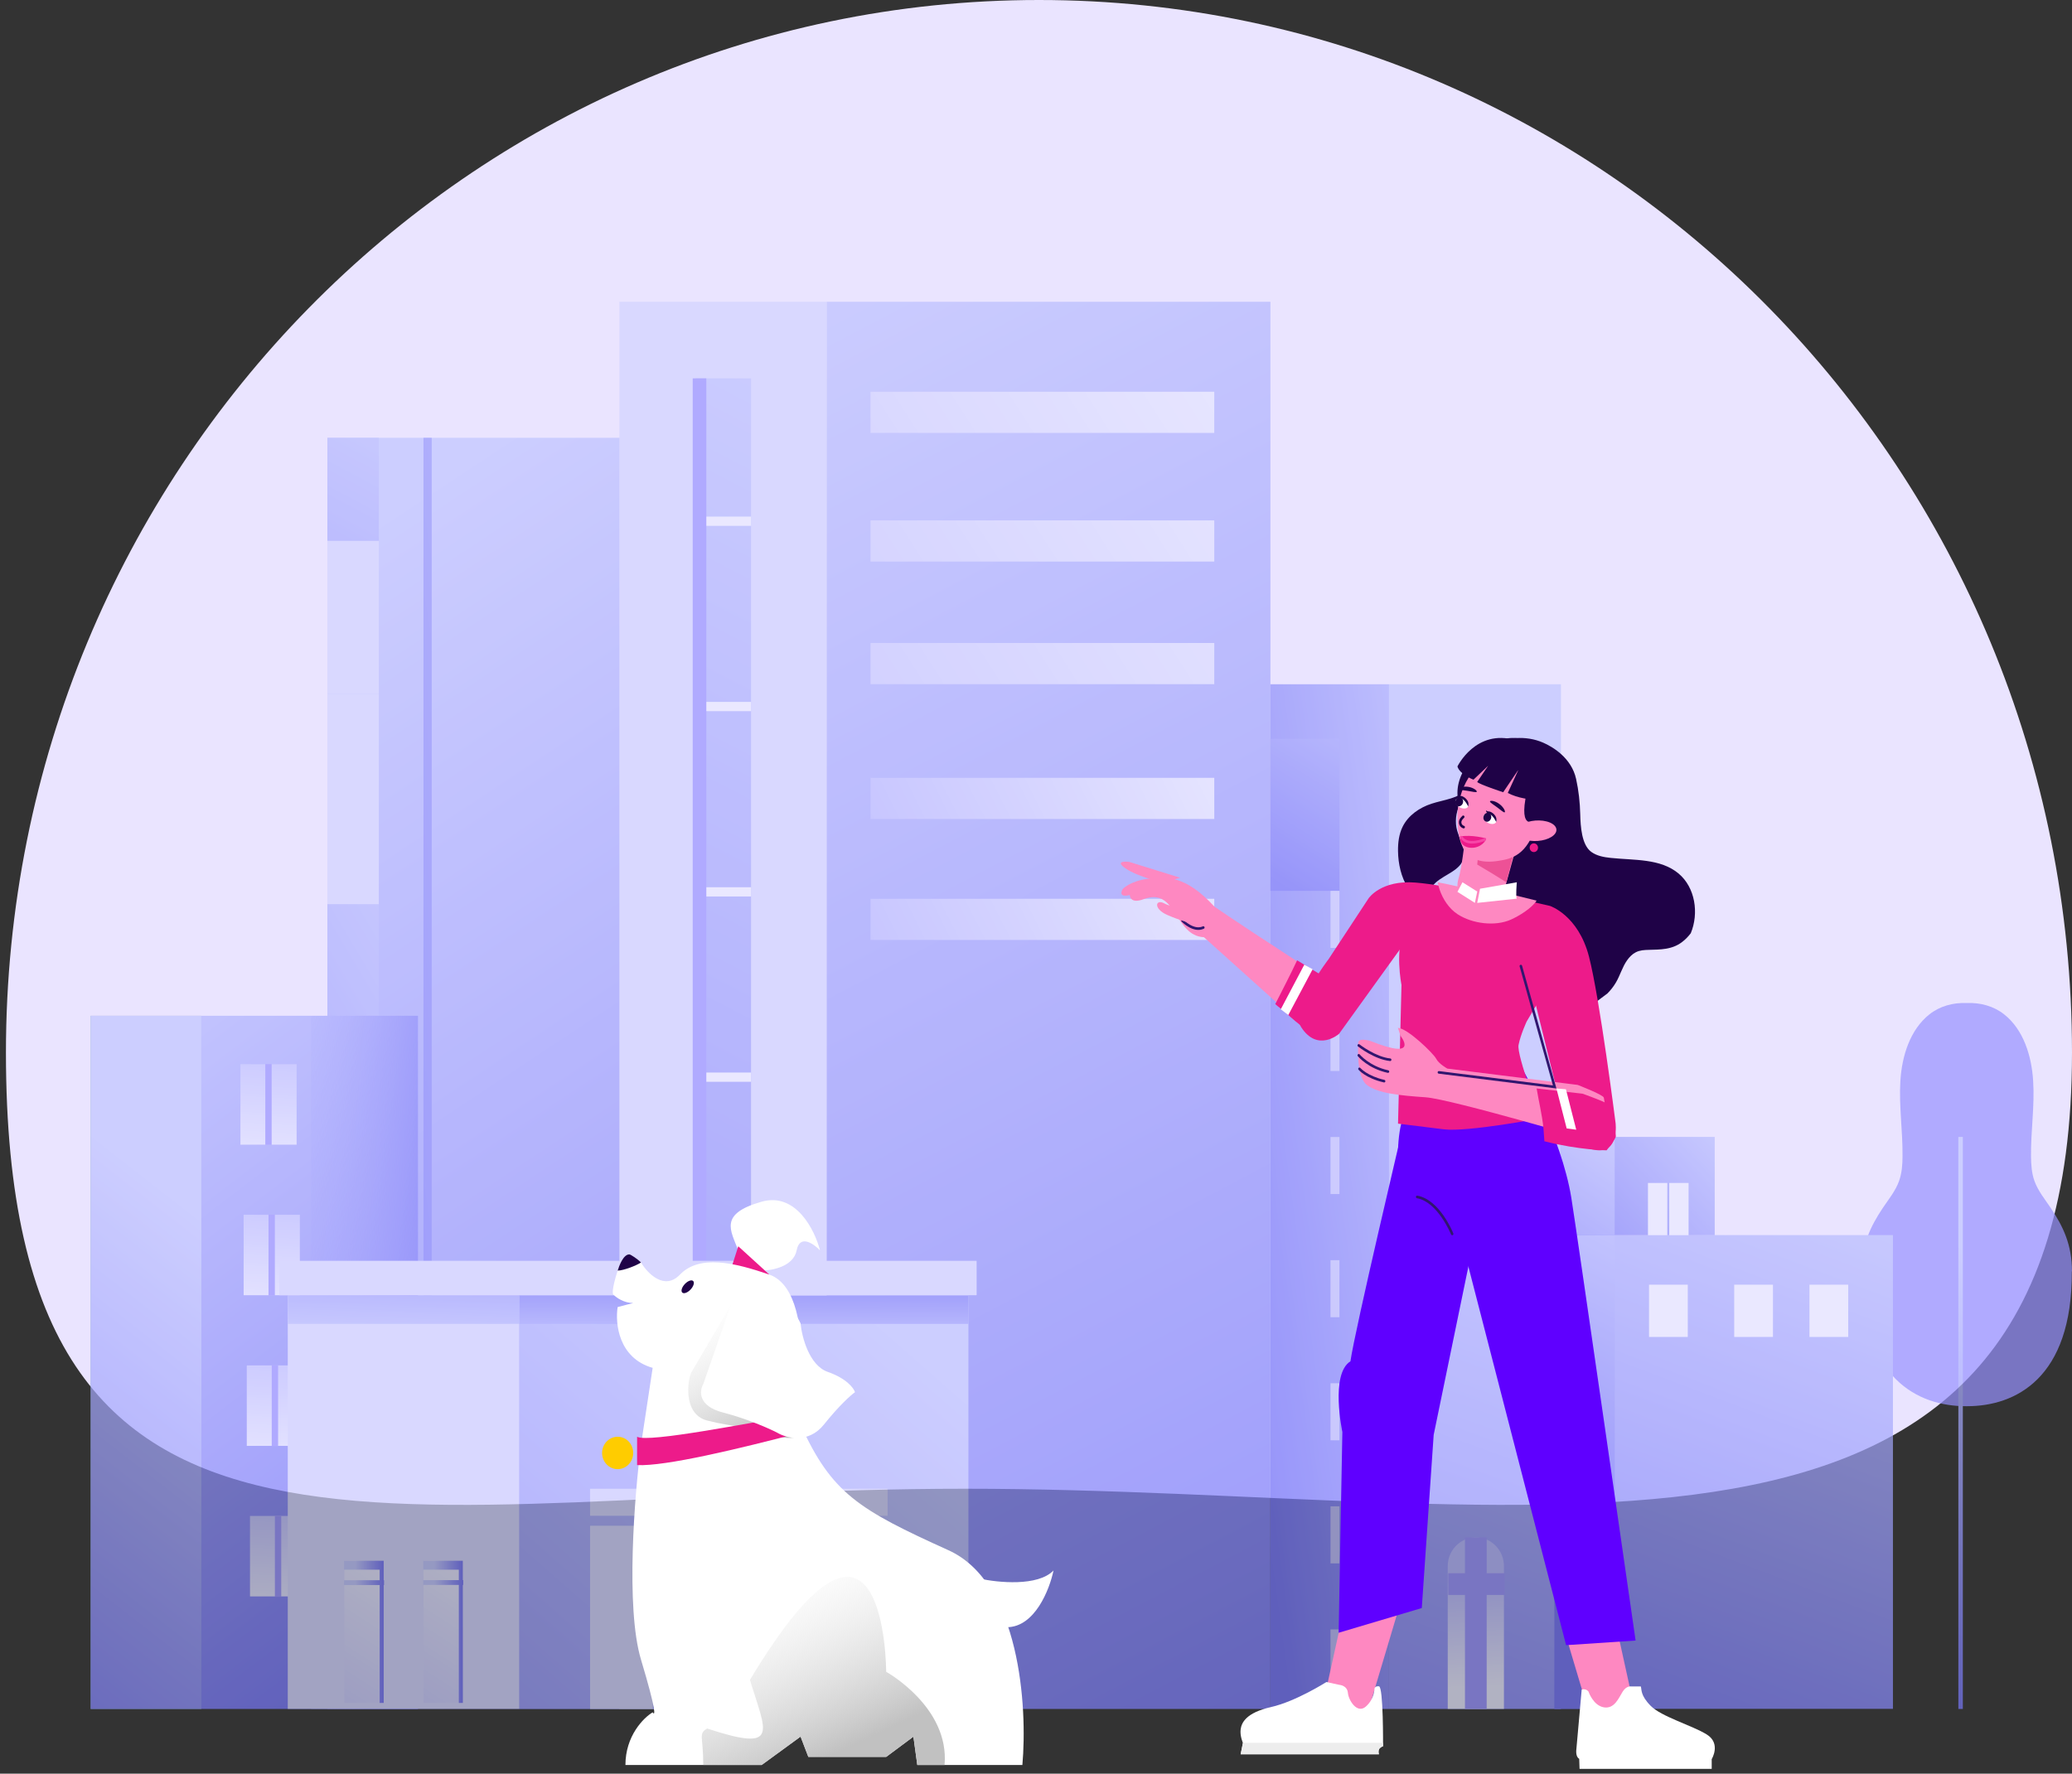<svg width="160" height="137" viewBox="0 0 160 137" fill="none" xmlns="http://www.w3.org/2000/svg">
<rect x="0" y="0" width="160" height="137" fill="#333333" stroke="none"/>
<path d="M160 81.307C160 126.212 118.587 114.991 74.531 114.991C30.476 114.991 0.459 126.212 0.459 81.307C0.459 36.402 36.173 0 80.229 0C124.285 0 160 36.402 160 81.307Z" fill="#EAE4FF"/>
<g opacity="0.7">
<path d="M63.828 23.309H47.826V131.999H63.828V23.309Z" fill="#D2D3FF"/>
<path d="M98.104 23.309H63.834V131.999H98.104V23.309Z" fill="url(#paint0_linear_504_33236)"/>
<path d="M93.766 30.259H67.221V33.438H93.766V30.259Z" fill="url(#paint1_linear_504_33236)"/>
<path d="M93.766 40.195H67.221V43.375H93.766V40.195Z" fill="url(#paint2_linear_504_33236)"/>
<path d="M93.766 49.666H67.221V52.846H93.766V49.666Z" fill="url(#paint3_linear_504_33236)"/>
<path d="M93.766 60.08H67.221V63.259H93.766V60.08Z" fill="url(#paint4_linear_504_33236)"/>
<path d="M93.766 69.423H67.221V72.602H93.766V69.423Z" fill="url(#paint5_linear_504_33236)"/>
<path d="M57.996 29.224H53.727V100.072H57.996V29.224Z" fill="url(#paint6_linear_504_33236)"/>
<path d="M57.997 39.902H54.018V40.616H57.997V39.902Z" fill="#E9EAFF"/>
<path d="M57.997 54.215H54.018V54.929H57.997V54.215Z" fill="#E9EAFF"/>
<path d="M57.997 68.53H54.018V69.244H57.997V68.53Z" fill="#E9EAFF"/>
<path d="M57.997 82.843H54.018V83.558H57.997V82.843Z" fill="#E9EAFF"/>
<path d="M54.542 29.224H53.492V100.072H54.542V29.224Z" fill="#9792FF"/>
<path d="M47.833 33.817H25.281V131.993H47.833V33.817Z" fill="url(#paint7_linear_504_33236)"/>
<path d="M29.254 33.817H25.281V41.781H29.254V33.817Z" fill="url(#paint8_linear_504_33236)"/>
<path d="M29.254 41.78H25.281V53.616H29.254V41.78Z" fill="#D2D3FF"/>
<path d="M29.254 53.623H25.281V69.858H29.254V53.623Z" fill="#D2D3FF"/>
<path d="M29.254 69.851H25.281V91.186H29.254V69.851Z" fill="url(#paint9_linear_504_33236)"/>
<path d="M29.254 91.185H25.281V100.071H29.254V91.185Z" fill="url(#paint10_linear_504_33236)"/>
<path d="M33.337 33.817H32.701V100.072H33.337V33.817Z" fill="url(#paint11_linear_504_33236)"/>
<path d="M159.999 98.201C159.992 96.151 159.329 94.751 158.362 93.308C157.906 92.629 157.374 91.986 157.097 91.208C156.883 90.608 156.842 89.951 156.835 89.308C156.814 87.365 157.125 85.43 157 83.494C156.883 81.558 156.254 79.53 154.762 78.351C153.953 77.708 152.924 77.437 151.908 77.473C151.908 77.473 151.888 77.473 151.874 77.473C151.86 77.473 151.853 77.473 151.839 77.473C150.824 77.437 149.794 77.708 148.986 78.351C147.5 79.53 146.864 81.558 146.747 83.494C146.63 85.43 146.934 87.365 146.913 89.308C146.913 89.951 146.864 90.601 146.65 91.208C146.374 91.986 145.842 92.629 145.386 93.308C144.425 94.751 143.762 96.151 143.748 98.201C143.707 106.493 148.136 108.622 151.832 108.615C151.832 108.615 151.853 108.615 151.867 108.615C151.881 108.615 151.888 108.615 151.901 108.615C155.598 108.615 160.027 106.493 159.985 98.201H159.999Z" fill="#9792FF"/>
<path d="M151.57 87.815H151.225V132H151.57V87.815Z" fill="url(#paint12_linear_504_33236)"/>
<path d="M32.28 78.458H15.539V131.999H32.28V78.458Z" fill="url(#paint13_linear_504_33236)"/>
<path d="M32.273 78.458H24.023V131.999H32.273V78.458Z" fill="url(#paint14_linear_504_33236)"/>
<path d="M15.547 78.458H7V131.999H15.547V78.458Z" fill="#73A9B5"/>
<path d="M15.547 78.458H7V131.999H15.547V78.458Z" fill="url(#paint15_linear_504_33236)"/>
<path d="M22.905 82.201H18.566V88.415H22.905V82.201Z" fill="url(#paint16_linear_504_33236)"/>
<path d="M20.977 82.186H20.486V88.436H20.977V82.186Z" fill="#9792FF"/>
<path d="M23.154 93.83H18.814V100.044H23.154V93.83Z" fill="url(#paint17_linear_504_33236)"/>
<path d="M21.225 93.823H20.734V100.072H21.225V93.823Z" fill="#9792FF"/>
<path d="M23.396 105.464H19.057V111.678H23.396V105.464Z" fill="url(#paint18_linear_504_33236)"/>
<path d="M21.475 105.45H20.984V111.7H21.475V105.45Z" fill="#9792FF"/>
<path d="M23.644 117.092H19.305V123.306H23.644V117.092Z" fill="url(#paint19_linear_504_33236)"/>
<path d="M21.717 117.085H21.227V123.335H21.717V117.085Z" fill="#9792FF"/>
<path d="M40.109 100.072H22.221V131.992H40.109V100.072Z" fill="#D2D3FF"/>
<path d="M40.109 100.072H22.221V102.258H40.109V100.072Z" fill="url(#paint20_linear_504_33236)"/>
<path d="M74.781 100.072H40.109V131.992H74.781V100.072Z" fill="url(#paint21_linear_504_33236)"/>
<path d="M74.781 100.072H40.109V102.258H74.781V100.072Z" fill="url(#paint22_linear_504_33236)"/>
<path d="M68.54 117.849H45.566V131.999H68.54V117.849Z" fill="#D2D3FF"/>
<path d="M50.764 117.849H50.418V131.999H50.764V117.849Z" fill="url(#paint23_linear_504_33236)"/>
<path d="M55.303 117.849H54.957V131.999H55.303V117.849Z" fill="url(#paint24_linear_504_33236)"/>
<path d="M59.496 117.849H59.15V131.992H59.496V117.849Z" fill="url(#paint25_linear_504_33236)"/>
<path d="M63.836 117.849H63.49V131.992H63.836V117.849Z" fill="url(#paint26_linear_504_33236)"/>
<path d="M68.54 114.992H45.566V117.079H68.54V114.992Z" fill="#D2D3FF"/>
<path d="M29.63 120.55H26.59V131.528H29.63V120.55Z" fill="url(#paint27_linear_504_33236)"/>
<path d="M29.316 121.243H26.566V120.55H29.627V131.535H29.316V121.243Z" fill="url(#paint28_linear_504_33236)"/>
<path d="M29.655 122.057H26.566V122.428H29.655V122.057Z" fill="url(#paint29_linear_504_33236)"/>
<path d="M35.743 120.55H32.703V131.528H35.743V120.55Z" fill="url(#paint30_linear_504_33236)"/>
<path d="M35.43 121.243H32.68V120.55H35.74V131.535H35.43V121.243Z" fill="url(#paint31_linear_504_33236)"/>
<path d="M35.768 122.049H32.68V122.42H35.768V122.049Z" fill="url(#paint32_linear_504_33236)"/>
<path d="M75.415 97.385H21.57V100.043H75.415V97.385Z" fill="#D2D3FF"/>
<path d="M107.261 52.852H98.1V132H107.261V52.852Z" fill="url(#paint33_linear_504_33236)"/>
<path d="M120.535 52.852H107.262V132H120.535V52.852Z" fill="url(#paint34_linear_504_33236)"/>
<path d="M103.434 57.059H98.1V68.809H103.434V57.059Z" fill="url(#paint35_linear_504_33236)"/>
<g opacity="0.55">
<path d="M103.433 68.809H102.742V73.216H103.433V68.809Z" fill="#E9EAFF"/>
<path d="M103.433 78.316H102.742V82.722H103.433V78.316Z" fill="#E9EAFF"/>
<path d="M103.433 87.822H102.742V92.229H103.433V87.822Z" fill="#E9EAFF"/>
<path d="M103.433 97.335H102.742V101.742H103.433V97.335Z" fill="#E9EAFF"/>
<path d="M103.433 106.843H102.742V111.25H103.433V106.843Z" fill="#E9EAFF"/>
<path d="M103.433 116.349H102.742V120.757H103.433V116.349Z" fill="#E9EAFF"/>
<path d="M103.433 125.856H102.742V130.263H103.433V125.856Z" fill="#E9EAFF"/>
</g>
<path d="M113.964 118.749C112.769 118.749 111.795 119.742 111.795 120.971V131.992H116.134V120.971C116.134 119.742 115.167 118.749 113.964 118.749Z" fill="url(#paint36_linear_504_33236)"/>
<path d="M113.963 118.749V131.999" stroke="#9792FF" stroke-width="1.677"/>
<path d="M116.194 122.356H111.834" stroke="#9792FF" stroke-width="1.677"/>
<path d="M146.173 95.399H120.035V131.991H146.173V95.399Z" fill="url(#paint37_linear_504_33236)"/>
<path d="M124.692 95.399H120.035V131.991H124.692V95.399Z" fill="url(#paint38_linear_504_33236)"/>
<path d="M130.33 99.229H127.338V103.266H130.33V99.229Z" fill="#E9EAFF"/>
<path d="M136.908 99.229H133.916V103.266H136.908V99.229Z" fill="#E9EAFF"/>
<path d="M142.718 99.229H139.727V103.266H142.718V99.229Z" fill="#E9EAFF"/>
<path d="M132.41 87.815H120.533V95.408H132.41V87.815Z" fill="url(#paint39_linear_504_33236)"/>
<path d="M124.686 87.815H120.533V95.408H124.686V87.815Z" fill="url(#paint40_linear_504_33236)"/>
<path d="M128.748 91.372H127.256V95.409H128.748V91.372Z" fill="#E9EAFF"/>
<path d="M130.393 91.372H128.9V95.409H130.393V91.372Z" fill="#E9EAFF"/>
</g>
<path d="M81.352 121.304C80.15 122.556 77.044 122.243 75.642 121.93L76.844 125.686H77.745C79.909 125.686 81.051 122.764 81.352 121.304Z" fill="white"/>
<path d="M61.517 96.575C61.277 97.827 59.614 98.14 58.813 98.14L57.01 96.575C56.408 95.01 55.507 93.758 58.813 92.819C61.457 92.068 62.92 95.01 63.32 96.575C62.819 96.053 61.758 95.323 61.517 96.575Z" fill="white"/>
<path d="M57.01 96.263L59.414 98.454L56.409 98.141L57.01 96.263Z" fill="#ED1B8A"/>
<path d="M59.415 98.454C61.578 99.205 61.919 102.94 61.819 104.714C62.3 105.465 62.019 108.575 61.819 110.035C64.223 115.356 66.326 116.609 73.238 119.739C78.768 122.243 79.349 131.842 78.948 136.329H70.834L70.534 134.138L68.43 135.703H62.42L61.819 134.138L58.814 136.329H48.296C48.296 134.075 49.698 132.677 50.399 132.259C50.599 132.572 50.7 132.197 49.498 128.19C48.296 124.184 48.997 115.461 49.498 111.6L50.399 105.653C47.755 104.902 47.494 102.21 47.695 100.958L48.897 100.645C48.175 100.645 47.594 100.227 47.394 100.019C47.294 100.019 47.214 99.643 47.695 98.141C48.175 96.638 49.097 97.097 49.498 97.515C49.998 98.35 51.301 99.706 52.503 98.454C54.005 96.889 56.71 97.515 59.415 98.454Z" fill="white"/>
<path d="M54.606 133.511C60.316 135.389 59.114 133.761 57.912 129.755C68.429 112.225 68.43 129.129 68.43 129.129C68.43 129.129 73.338 131.843 72.938 136.329H70.834L70.534 134.138L68.43 135.703H62.42L61.819 134.138L58.813 136.329H54.306C54.306 134.076 53.905 133.928 54.606 133.511Z" fill="url(#paint41_linear_504_33236)"/>
<path d="M53.405 105.966L56.711 100.332H59.416C60.137 100.332 60.918 101.584 61.219 102.21C61.319 103.253 61.88 105.465 63.322 105.966C64.765 106.467 65.326 107.218 65.426 107.531C65.125 107.74 64.224 108.533 63.022 110.035C61.82 111.538 60.117 111.079 59.416 110.661C58.815 110.348 56.531 110.223 54.607 109.722C52.684 109.222 53.105 106.488 53.405 105.966Z" fill="url(#paint42_linear_504_33236)"/>
<ellipse cx="0.613" cy="0.307" rx="0.613" ry="0.307" transform="matrix(-0.693 0.721 0.693 0.721 53.316 98.728)" fill="#1F0247"/>
<path d="M49.197 110.974C50.038 111.475 58.162 109.826 60.917 109.409L61.818 110.661C57.01 111.913 51.401 113.269 49.197 113.165V110.974Z" fill="#ED1B8A"/>
<path d="M54.305 106.905L56.709 100.019L60.015 100.332C60.736 100.332 61.518 101.584 61.818 102.21C61.918 103.253 62.479 105.465 63.922 105.966C65.364 106.467 65.925 107.218 66.025 107.531C65.725 107.74 64.823 108.533 63.621 110.035C62.419 111.538 60.716 111.078 60.015 110.661C59.414 110.348 57.731 109.597 55.808 109.096C53.885 108.595 54.005 107.427 54.305 106.905Z" fill="white"/>
<ellipse cx="1.202" cy="1.252" rx="1.202" ry="1.252" transform="matrix(-1 0 0 1 48.897 110.974)" fill="#FFCC00"/>
<path d="M47.696 98.14C48.176 98.14 49.198 97.723 49.498 97.514C49.258 97.264 48.697 96.889 48.597 96.889C48.116 96.889 47.796 97.827 47.696 98.14Z" fill="#1F0247"/>
<path fill-rule="evenodd" clip-rule="evenodd" d="M100.997 79.612L92.969 72.391C90.648 72.276 90.889 68.494 88.314 69.451C87.223 69.858 87.245 69.127 87.245 69.127C87.245 69.127 86.302 69.413 86.687 68.677C86.687 68.677 87.242 68.049 88.654 67.876C90.067 67.703 91.545 67.596 93.775 70.027C97.029 72.259 104.357 76.969 104.357 76.969L102.764 79.751L100.997 79.612Z" fill="#FE88C1"/>
<path fill-rule="evenodd" clip-rule="evenodd" d="M92.997 71.58C93.002 71.587 93.006 71.594 93.01 71.602C93.031 71.653 93.009 71.712 92.961 71.734C92.15 72.11 91.282 71.224 91.245 71.185C91.21 71.146 91.207 71.083 91.245 71.044C91.282 71.005 91.343 71.004 91.381 71.043C91.389 71.051 92.192 71.871 92.883 71.551C92.924 71.532 92.97 71.545 92.997 71.58Z" fill="#31166F"/>
<path d="M89.924 69.787C90.486 70.095 91.687 70.166 92.217 70.163L93.299 71.471L92.504 71.476C92.067 71.365 90.978 71.046 90.115 70.662C89.037 70.181 89.22 69.401 89.924 69.787Z" fill="#FE88C1"/>
<path fill-rule="evenodd" clip-rule="evenodd" d="M100.164 74.175L100.924 74.639L102.478 75.588L103.175 77.285L101.16 79.753C101.16 79.753 100.395 79.244 99.253 78.193C99.044 78.001 98.705 77.767 98.475 77.558C99.01 76.503 99.664 75.247 100.164 74.175Z" fill="#ED1B8A"/>
<path fill-rule="evenodd" clip-rule="evenodd" d="M100.718 74.513L98.901 77.957L99.482 78.401L101.363 74.864L100.718 74.513Z" fill="white"/>
<path fill-rule="evenodd" clip-rule="evenodd" d="M124.799 125.543L126.301 132.368H125.55L124.487 133.329L123.036 133.442L120.185 123.887L124.799 125.543Z" fill="#FE88C1"/>
<path fill-rule="evenodd" clip-rule="evenodd" d="M103.502 125.543L102 132.368H102.751L103.814 133.329L105.265 133.442L108.116 123.887L103.502 125.543Z" fill="#FE88C1"/>
<path fill-rule="evenodd" clip-rule="evenodd" d="M114.456 58.6C114.721 58.331 115.173 58.47 115.502 58.653C116.206 59.042 116.857 59.582 117.219 60.305C117.58 61.028 117.604 61.955 117.136 62.613C116.987 62.824 116.793 63.002 116.671 63.23C116.412 63.716 116.533 64.306 116.565 64.857C116.678 66.798 115.513 68.696 113.845 69.677C113.012 70.166 112.026 70.453 111.078 70.278C110.103 70.099 109.251 69.436 108.723 68.59C108.195 67.745 107.969 66.733 107.955 65.735C107.947 65.091 108.027 64.431 108.312 63.855C108.743 62.98 109.609 62.384 110.531 62.082C111.515 61.76 112.672 61.682 113.35 60.895C113.785 60.391 113.919 59.701 114.172 59.085C114.258 58.876 114.366 58.676 114.499 58.495C114.603 58.353 114.723 58.222 114.86 58.114C115 58.003 114.818 57.79 114.976 57.711C115.084 57.657 115.64 57.331 115.75 57.279C116.067 57.129 116.442 57.078 116.784 57.036C117.499 56.949 118.234 57.018 118.912 57.263C118.995 57.293 119.077 57.326 119.158 57.361C119.902 57.684 121.348 58.539 121.706 60.161C121.905 61.065 122.003 61.971 122.026 62.897C122.048 63.822 122.131 65.257 122.877 65.799C123.305 66.11 123.847 66.209 124.372 66.264C126.19 66.457 128.221 66.296 129.624 67.475C130.905 68.55 131.204 70.532 130.562 72.083C130.366 72.341 130.139 72.578 129.869 72.779C129.1 73.351 128.228 73.342 127.316 73.367C126.964 73.376 126.628 73.393 126.31 73.557C126.037 73.698 125.821 73.925 125.644 74.174C125.27 74.701 125.107 75.337 124.781 75.889C124.592 76.209 124.368 76.493 124.117 76.742C123.728 77.019 123.477 77.23 123.268 77.383C123.043 77.51 122.805 77.61 122.559 77.691C122.42 77.707 122.258 77.707 122.054 77.691C119.695 77.51 120.217 74.156 117.905 74.664C117.17 74.826 116.422 75.023 115.675 74.928C115.6 74.918 115.526 74.899 115.452 74.884C115.21 74.637 114.977 74.38 114.76 74.105C114.281 73.501 113.793 72.839 113.097 72.474C112.873 72.356 112.674 72.698 112.899 72.816C113.661 73.216 114.158 73.985 114.691 74.647C114.511 74.572 114.333 74.491 114.158 74.404C113.377 74.011 112.634 73.542 111.942 73.005C111.016 72.286 110.129 71.331 110.055 70.156C110.008 69.405 110.327 68.639 110.892 68.146C111.623 67.509 112.789 67.218 113.025 66.274C113.201 65.564 112.73 64.876 112.526 64.173C112.332 63.507 112.422 62.783 112.712 62.159C112.858 61.843 113.055 61.552 113.294 61.3C113.537 61.045 113.832 60.849 114.075 60.593C114.248 60.411 114.398 60.209 114.575 60.032C114.834 59.773 113.991 59.074 114.161 58.751C114.438 58.225 114.47 57.482 115.75 57.279" fill="#1F0247"/>
<path fill-rule="evenodd" clip-rule="evenodd" d="M114.072 94.516L110.709 110.828L109.791 124.205L103.37 126.116L103.657 110.604C103.657 110.604 102.7 106.128 104.281 105.147C104.614 102.77 108.362 86.94 108.362 86.94L114.072 94.516Z" fill="#5F00FF"/>
<path fill-rule="evenodd" clip-rule="evenodd" d="M117.514 82.481C117.514 82.481 120.554 87.727 121.336 92.506C121.756 95.077 126.301 126.715 126.301 126.715L120.934 127.072L112.648 94.958C112.648 94.958 111.985 93.641 110.85 93.823C110.361 93.978 110.882 93.425 110.17 92.957C109.24 92.344 108.859 91.158 108.407 90.903C107.608 90.453 108.034 86.568 108.407 86.343C108.779 86.118 117.514 82.481 117.514 82.481Z" fill="#5F00FF"/>
<path fill-rule="evenodd" clip-rule="evenodd" d="M120.188 75.02L117.892 78.897C117.892 78.897 117.422 79.9 117.263 80.713C117.103 81.526 118.974 86.374 118.974 86.374C118.974 86.374 113.354 87.447 111.506 87.23C110.618 87.125 107.956 86.79 107.956 86.79L108.223 76.078C108.223 76.078 107.664 73.286 108.515 71.659C109.366 70.033 120.188 75.02 120.188 75.02Z" fill="#ED1B8A"/>
<path fill-rule="evenodd" clip-rule="evenodd" d="M117.107 69.382L119.688 69.973C119.688 69.973 121.869 70.677 122.701 73.886C123.532 77.096 124.753 86.724 124.753 86.724C124.753 86.724 125.064 89.06 123.272 88.835C121.48 88.61 120.94 87.118 120.94 87.118L118.181 75.941L108.321 73.025L103.4 79.855C103.4 79.855 101.738 81.319 100.465 79.32C99.608 77.973 102.595 74.083 102.595 74.083L105.686 69.382C105.686 69.382 106.648 67.946 109.323 68.171C111.998 68.397 115.22 69.326 115.22 69.326L117.107 69.382Z" fill="#ED1B8A"/>
<path fill-rule="evenodd" clip-rule="evenodd" d="M116.678 71.028C115.477 71.571 113.694 71.361 112.551 70.612C111.9 70.185 111.412 69.459 111.153 68.675C111.096 68.502 111.052 68.325 111.014 68.147C113.075 68.532 114.865 69.061 114.865 69.061L116.861 69.123L118.658 69.565C118.258 70.17 117.307 70.745 116.678 71.028Z" fill="#FE88C1"/>
<path fill-rule="evenodd" clip-rule="evenodd" d="M112.543 61.247C112.543 63.446 114.935 64.963 116.804 64.963C118.672 64.963 120.188 64.245 120.188 60.982C120.188 58.782 118.672 57 116.804 57C114.935 57 112.543 59.048 112.543 61.247Z" fill="#1F0247"/>
<path fill-rule="evenodd" clip-rule="evenodd" d="M117.129 65.268L116.174 68.716C116.174 68.716 115.796 69.758 114.165 69.74C112.534 69.722 112.395 68.609 112.633 67.836C112.872 67.064 113.111 64.963 113.111 64.963L117.129 65.268Z" fill="#FE88C1"/>
<path fill-rule="evenodd" clip-rule="evenodd" d="M114.071 66.779C114.149 66.081 114.205 65.398 114.205 65.398L117.129 64.963L116.321 68.148C115.577 67.677 114.828 67.218 114.071 66.779Z" fill="#ED5196"/>
<path fill-rule="evenodd" clip-rule="evenodd" d="M112.542 63.023C112.542 64.937 112.901 66.952 115.738 66.488C116.68 66.335 117.961 66.092 118.65 63.616C118.776 63.166 117.339 64.406 117.791 61.725C118.059 60.136 116.886 58.593 115.563 58.593C113.798 58.593 112.542 61.108 112.542 63.023Z" fill="#FE88C1"/>
<path fill-rule="evenodd" clip-rule="evenodd" d="M117.339 63.824C116.913 64.221 117.158 64.696 117.887 64.885C118.616 65.074 119.552 64.906 119.978 64.509C120.405 64.112 120.159 63.637 119.43 63.448C118.702 63.259 117.765 63.427 117.339 63.824Z" fill="#FE88C1"/>
<path fill-rule="evenodd" clip-rule="evenodd" d="M117.129 69.412C117.028 69.323 117.129 68.147 117.129 68.147L114.288 68.647L114.071 69.74L117.129 69.412Z" fill="white"/>
<path fill-rule="evenodd" clip-rule="evenodd" d="M112.931 68.147L114.072 68.862L113.892 69.739L112.544 68.886L112.931 68.147Z" fill="white"/>
<path fill-rule="evenodd" clip-rule="evenodd" d="M121.824 83.798L111.766 82.539C111.766 82.539 111.11 82.184 110.9 81.774C110.69 81.363 108.658 79.397 107.95 79.397L108.143 79.999C108.143 79.999 109.718 81.965 105.832 80.406C105.832 80.406 104.807 80.078 104.886 80.625C104.886 80.625 104.703 83.141 105.543 83.798C106.383 84.454 108.116 84.618 110.086 84.755C112.056 84.892 123.558 88.284 123.558 88.284C123.558 88.284 124.162 87.436 124.214 87.217C124.266 86.998 123.872 85.001 123.847 84.783C123.82 84.564 121.824 83.798 121.824 83.798Z" fill="#FE88C1"/>
<path fill-rule="evenodd" clip-rule="evenodd" d="M107.349 81.954C107.398 81.954 107.44 81.915 107.445 81.863C107.45 81.809 107.412 81.759 107.358 81.754C106.217 81.635 104.991 80.677 104.979 80.667C104.937 80.634 104.877 80.642 104.844 80.686C104.812 80.731 104.82 80.794 104.863 80.827C104.914 80.868 106.144 81.829 107.34 81.954C107.343 81.954 107.346 81.954 107.349 81.954Z" fill="#31166F"/>
<path fill-rule="evenodd" clip-rule="evenodd" d="M107.181 82.869C107.226 82.869 107.266 82.837 107.275 82.79C107.286 82.735 107.253 82.682 107.201 82.671C105.757 82.354 105.004 81.455 104.996 81.446C104.961 81.404 104.9 81.399 104.86 81.435C104.82 81.471 104.815 81.534 104.849 81.576C104.881 81.615 105.65 82.536 107.161 82.867C107.168 82.868 107.175 82.869 107.181 82.869Z" fill="#31166F"/>
<path fill-rule="evenodd" clip-rule="evenodd" d="M106.882 83.609C106.926 83.609 106.966 83.577 106.976 83.53C106.988 83.476 106.955 83.423 106.903 83.411C105.574 83.104 105.054 82.498 105.049 82.492C105.013 82.45 104.953 82.446 104.913 82.482C104.873 82.518 104.868 82.581 104.903 82.623C104.925 82.65 105.464 83.284 106.861 83.606C106.868 83.608 106.875 83.609 106.882 83.609Z" fill="#31166F"/>
<path fill-rule="evenodd" clip-rule="evenodd" d="M119.185 87.132C119.079 86.102 118.828 85.094 118.658 84.074L122.203 84.477C122.203 84.477 124.345 85.224 124.373 85.437C124.402 85.65 124.825 87.597 124.768 87.811C124.712 88.024 124.064 88.851 124.064 88.851C124.064 88.851 121.927 88.835 119.258 88.151C119.242 88 119.201 87.284 119.185 87.132Z" fill="#ED1B8A"/>
<path fill-rule="evenodd" clip-rule="evenodd" d="M120.092 61.689C120.092 61.689 118.008 62.071 116.431 61.248L117.256 59.447L116.076 61.193C116.076 61.193 114.205 60.574 114.069 60.398L114.915 59.147L113.783 60.223C113.783 60.223 112.725 59.823 112.543 59.203C112.543 59.203 113.964 56.273 117.016 57.171C118.646 57.651 120.651 60.71 120.092 61.689Z" fill="#1F0247"/>
<path fill-rule="evenodd" clip-rule="evenodd" d="M126.704 130.262H125.962C125.962 130.262 125.604 130.182 125.301 130.665C124.999 131.149 124.667 132.018 123.844 131.874C123.02 131.73 122.662 130.655 122.662 130.655C122.662 130.655 122.468 130.397 122.138 130.504L121.726 135.124C121.726 135.124 121.643 135.687 121.946 135.849L121.973 136.627H132.178V135.876C132.178 135.876 132.921 134.667 131.793 133.969C130.665 133.27 128.299 132.599 127.474 131.766C126.649 130.934 126.787 130.504 126.704 130.262Z" fill="white"/>
<path fill-rule="evenodd" clip-rule="evenodd" d="M102.421 129.921L103.436 130.14C103.436 130.14 104.033 130.176 104.085 130.76C104.137 131.343 104.802 132.401 105.467 131.817C106.132 131.234 106.132 130.468 106.132 130.468C106.132 130.468 106.132 130.213 106.482 130.249C106.833 130.286 106.798 134.881 106.798 134.881C106.798 134.881 106.553 134.954 106.482 135.136C106.413 135.318 106.482 135.501 106.482 135.501H95.804L95.979 134.626C95.979 134.626 95.734 134.079 95.804 133.568C95.874 133.057 96.224 132.291 98.15 131.853C100.076 131.417 102.421 129.921 102.421 129.921Z" fill="white"/>
<path fill-rule="evenodd" clip-rule="evenodd" d="M95.975 134.619H106.797C106.796 134.782 106.796 134.88 106.796 134.88C106.796 134.88 106.551 134.953 106.481 135.135C106.411 135.317 106.481 135.5 106.481 135.5H95.802L95.977 134.625C95.977 134.625 95.976 134.62 95.975 134.619Z" fill="#EDEDED"/>
<path fill-rule="evenodd" clip-rule="evenodd" d="M120.188 84.074L120.979 87.161L121.717 87.259L120.921 84.135L120.188 84.074Z" fill="white"/>
<path fill-rule="evenodd" clip-rule="evenodd" d="M120.188 84.073L117.535 74.591C117.52 74.538 117.466 74.505 117.414 74.522C117.361 74.538 117.331 74.593 117.346 74.646L119.916 83.836L111.124 82.731C111.072 82.722 111.021 82.763 111.015 82.819C111.008 82.874 111.046 82.924 111.101 82.931L120.188 84.073Z" fill="#31166F"/>
<path fill-rule="evenodd" clip-rule="evenodd" d="M118.121 65.477C118.121 65.663 118.265 65.814 118.443 65.814C118.621 65.814 118.766 65.663 118.766 65.477C118.766 65.292 118.621 65.141 118.443 65.141C118.265 65.141 118.121 65.292 118.121 65.477Z" fill="#ED1B8A"/>
<path fill-rule="evenodd" clip-rule="evenodd" d="M114.568 62.999C114.487 63.174 114.637 63.425 114.904 63.56C115.171 63.695 115.453 63.663 115.535 63.489C115.616 63.315 115.466 63.064 115.199 62.929C114.932 62.793 114.65 62.825 114.568 62.999Z" fill="white"/>
<path fill-rule="evenodd" clip-rule="evenodd" d="M114.577 63.006C114.504 63.185 114.569 63.384 114.72 63.451C114.872 63.517 115.054 63.426 115.126 63.247C115.199 63.068 115.135 62.869 114.983 62.802C114.831 62.735 114.649 62.827 114.577 63.006Z" fill="#1F0247"/>
<path fill-rule="evenodd" clip-rule="evenodd" d="M114.762 64.761C114.762 64.761 113.625 64.442 112.754 64.613C112.754 64.613 112.662 65.301 113.377 65.455C114.091 65.608 114.689 65.13 114.762 64.761Z" fill="#ED1B8A"/>
<path fill-rule="evenodd" clip-rule="evenodd" d="M115.057 61.897C115.035 61.983 115.307 62.132 115.603 62.353C115.901 62.571 116.125 62.789 116.196 62.739C116.265 62.694 116.124 62.352 115.777 62.097C115.431 61.84 115.075 61.815 115.057 61.897Z" fill="#1F0247"/>
<path fill-rule="evenodd" clip-rule="evenodd" d="M112.655 60.933C112.671 61.02 112.978 61.026 113.338 61.087C113.699 61.142 113.994 61.233 114.035 61.155C114.077 61.083 113.804 60.843 113.384 60.776C112.965 60.707 112.636 60.851 112.655 60.933Z" fill="#1F0247"/>
<path fill-rule="evenodd" clip-rule="evenodd" d="M115.534 63.489C115.534 63.489 115.328 63.01 115.01 62.858C115.01 62.858 114.731 62.804 114.754 62.593C114.754 62.593 114.827 62.68 114.984 62.678C115.139 62.675 115.68 62.994 115.534 63.489Z" fill="#1F0247"/>
<path fill-rule="evenodd" clip-rule="evenodd" d="M112.402 61.804C112.321 61.979 112.472 62.231 112.74 62.366C113.007 62.502 113.291 62.47 113.372 62.296C113.454 62.121 113.303 61.869 113.035 61.733C112.767 61.597 112.484 61.629 112.402 61.804Z" fill="white"/>
<path fill-rule="evenodd" clip-rule="evenodd" d="M112.403 61.813C112.331 61.992 112.395 62.191 112.546 62.258C112.698 62.324 112.88 62.233 112.953 62.054C113.025 61.874 112.961 61.675 112.809 61.609C112.657 61.542 112.476 61.634 112.403 61.813Z" fill="#1F0247"/>
<path fill-rule="evenodd" clip-rule="evenodd" d="M113.374 62.297C113.374 62.297 113.167 61.816 112.847 61.663C112.847 61.663 112.568 61.608 112.59 61.397C112.59 61.397 112.665 61.485 112.821 61.482C112.977 61.479 113.52 61.799 113.374 62.297Z" fill="#1F0247"/>
<path fill-rule="evenodd" clip-rule="evenodd" d="M113.025 63.986C113.067 63.986 113.106 63.956 113.118 63.911C113.132 63.858 113.102 63.803 113.05 63.789C112.981 63.769 112.918 63.718 112.883 63.653C112.848 63.587 112.839 63.506 112.86 63.434C112.89 63.33 112.979 63.242 113.057 63.163C113.096 63.124 113.097 63.061 113.06 63.021C113.024 62.98 112.963 62.98 112.924 63.018C112.833 63.109 112.72 63.222 112.675 63.376C112.639 63.5 112.654 63.637 112.715 63.751C112.776 63.864 112.88 63.948 113 63.982C113.008 63.984 113.017 63.986 113.025 63.986Z" fill="#1F0247"/>
<path fill-rule="evenodd" clip-rule="evenodd" d="M113.678 65.157C114.177 65.157 114.664 64.95 114.698 64.935C114.748 64.914 114.771 64.855 114.75 64.804C114.73 64.752 114.674 64.727 114.624 64.75C114.612 64.755 113.352 65.29 112.928 64.61C112.899 64.563 112.839 64.55 112.795 64.58C112.75 64.61 112.738 64.672 112.766 64.719C112.976 65.056 113.33 65.157 113.678 65.157Z" fill="#F746A7"/>
<path fill-rule="evenodd" clip-rule="evenodd" d="M112.138 95.409C112.15 95.409 112.163 95.407 112.175 95.401C112.224 95.38 112.247 95.322 112.227 95.27C112.184 95.164 111.164 92.66 109.451 92.354C109.399 92.342 109.349 92.381 109.339 92.436C109.331 92.49 109.366 92.542 109.418 92.552C111.027 92.84 112.039 95.323 112.049 95.348C112.064 95.386 112.1 95.409 112.138 95.409Z" fill="#31166F"/>
<path d="M86.953 67.1C86.115 66.542 86.778 66.519 87.214 66.577L91.138 67.798L89.83 68.147C89.219 68.031 87.79 67.659 86.953 67.1Z" fill="#FE88C1"/>
<defs>
<linearGradient id="paint0_linear_504_33236" x1="31.996" y1="-21.961" x2="116.421" y2="138.726" gradientUnits="userSpaceOnUse">
<stop offset="0.28" stop-color="#BFC4FF"/>
<stop offset="1" stop-color="#7272F7"/>
</linearGradient>
<linearGradient id="paint1_linear_504_33236" x1="113.852" y1="9.102" x2="39.031" y2="56.825" gradientUnits="userSpaceOnUse">
<stop offset="0.28" stop-color="#E7E8FF"/>
<stop offset="1" stop-color="#B4B5FF"/>
</linearGradient>
<linearGradient id="paint2_linear_504_33236" x1="118.267" y1="16.024" x2="43.446" y2="63.746" gradientUnits="userSpaceOnUse">
<stop offset="0.28" stop-color="#E7E8FF"/>
<stop offset="1" stop-color="#B4B5FF"/>
</linearGradient>
<linearGradient id="paint3_linear_504_33236" x1="122.482" y1="22.623" x2="47.661" y2="70.345" gradientUnits="userSpaceOnUse">
<stop offset="0.28" stop-color="#E7E8FF"/>
<stop offset="1" stop-color="#B4B5FF"/>
</linearGradient>
<linearGradient id="paint4_linear_504_33236" x1="104.034" y1="48.891" x2="66.838" y2="67.77" gradientUnits="userSpaceOnUse">
<stop offset="0.28" stop-color="#E7E8FF"/>
<stop offset="1" stop-color="#B4B5FF"/>
</linearGradient>
<linearGradient id="paint5_linear_504_33236" x1="104.034" y1="58.241" x2="66.838" y2="77.113" gradientUnits="userSpaceOnUse">
<stop offset="0.28" stop-color="#E7E8FF"/>
<stop offset="1" stop-color="#B4B5FF"/>
</linearGradient>
<linearGradient id="paint6_linear_504_33236" x1="92.923" y1="-12.646" x2="14.484" y2="140.433" gradientUnits="userSpaceOnUse">
<stop offset="0.28" stop-color="#BFC4FF"/>
<stop offset="1" stop-color="#7272F7"/>
</linearGradient>
<linearGradient id="paint7_linear_504_33236" x1="-5.707" y1="14.617" x2="74.151" y2="135.363" gradientUnits="userSpaceOnUse">
<stop offset="0.28" stop-color="#BFC4FF"/>
<stop offset="1" stop-color="#7272F7"/>
</linearGradient>
<linearGradient id="paint8_linear_504_33236" x1="39.155" y1="13.896" x2="9.558" y2="69.566" gradientUnits="userSpaceOnUse">
<stop offset="0.28" stop-color="#BFC4FF"/>
<stop offset="1" stop-color="#7272F7"/>
</linearGradient>
<linearGradient id="paint9_linear_504_33236" x1="55.358" y1="62.701" x2="-2.896" y2="97.275" gradientUnits="userSpaceOnUse">
<stop offset="0.28" stop-color="#BFC4FF"/>
<stop offset="1" stop-color="#7272F7"/>
</linearGradient>
<linearGradient id="paint10_linear_504_33236" x1="43.225" y1="74.036" x2="13.807" y2="111.278" gradientUnits="userSpaceOnUse">
<stop offset="0.28" stop-color="#BFC4FF"/>
<stop offset="1" stop-color="#7272F7"/>
</linearGradient>
<linearGradient id="paint11_linear_504_33236" x1="74.82" y1="59.795" x2="20.496" y2="68.492" gradientUnits="userSpaceOnUse">
<stop offset="0.28" stop-color="#BFC4FF"/>
<stop offset="1" stop-color="#7272F7"/>
</linearGradient>
<linearGradient id="paint12_linear_504_33236" x1="164.782" y1="92.101" x2="138.834" y2="124.409" gradientUnits="userSpaceOnUse">
<stop offset="0.28" stop-color="#BFC4FF"/>
<stop offset="1" stop-color="#7272F7"/>
</linearGradient>
<linearGradient id="paint13_linear_504_33236" x1="-12.078" y1="54.795" x2="39.426" y2="122.337" gradientUnits="userSpaceOnUse">
<stop offset="0.28" stop-color="#BFC4FF"/>
<stop offset="1" stop-color="#7272F7"/>
</linearGradient>
<linearGradient id="paint14_linear_504_33236" x1="14.205" y1="104.057" x2="32.765" y2="105.515" gradientUnits="userSpaceOnUse">
<stop offset="0.28" stop-color="#9DA1FF" stop-opacity="0"/>
<stop offset="1" stop-color="#7272F7"/>
</linearGradient>
<linearGradient id="paint15_linear_504_33236" x1="28.495" y1="81.608" x2="-10.561" y2="131.717" gradientUnits="userSpaceOnUse">
<stop offset="0.28" stop-color="#BFC4FF"/>
<stop offset="1" stop-color="#7272F7"/>
</linearGradient>
<linearGradient id="paint16_linear_504_33236" x1="20.238" y1="94.279" x2="21.102" y2="79.733" gradientUnits="userSpaceOnUse">
<stop offset="0.28" stop-color="#E7E8FF"/>
<stop offset="1" stop-color="#B4B5FF"/>
</linearGradient>
<linearGradient id="paint17_linear_504_33236" x1="20.486" y1="105.908" x2="21.343" y2="91.369" gradientUnits="userSpaceOnUse">
<stop offset="0.28" stop-color="#E7E8FF"/>
<stop offset="1" stop-color="#B4B5FF"/>
</linearGradient>
<linearGradient id="paint18_linear_504_33236" x1="20.729" y1="117.542" x2="21.592" y2="102.996" gradientUnits="userSpaceOnUse">
<stop offset="0.28" stop-color="#E7E8FF"/>
<stop offset="1" stop-color="#B4B5FF"/>
</linearGradient>
<linearGradient id="paint19_linear_504_33236" x1="20.977" y1="129.17" x2="21.833" y2="114.631" gradientUnits="userSpaceOnUse">
<stop offset="0.28" stop-color="#E7E8FF"/>
<stop offset="1" stop-color="#B4B5FF"/>
</linearGradient>
<linearGradient id="paint20_linear_504_33236" x1="30.933" y1="108.031" x2="31.488" y2="92.771" gradientUnits="userSpaceOnUse">
<stop offset="0.28" stop-color="#BFC4FF"/>
<stop offset="1" stop-color="#7272F7"/>
</linearGradient>
<linearGradient id="paint21_linear_504_33236" x1="88.143" y1="78.636" x2="15.457" y2="161.495" gradientUnits="userSpaceOnUse">
<stop offset="0.28" stop-color="#BFC4FF"/>
<stop offset="1" stop-color="#7272F7"/>
</linearGradient>
<linearGradient id="paint22_linear_504_33236" x1="57.404" y1="107.195" x2="57.47" y2="98.585" gradientUnits="userSpaceOnUse">
<stop offset="0.28" stop-color="#BFC4FF"/>
<stop offset="1" stop-color="#7272F7"/>
</linearGradient>
<linearGradient id="paint23_linear_504_33236" x1="61.135" y1="105.364" x2="43.56" y2="135.86" gradientUnits="userSpaceOnUse">
<stop offset="0.28" stop-color="#BFC4FF"/>
<stop offset="1" stop-color="#7272F7"/>
</linearGradient>
<linearGradient id="paint24_linear_504_33236" x1="64.596" y1="107.364" x2="47.022" y2="137.853" gradientUnits="userSpaceOnUse">
<stop offset="0.28" stop-color="#BFC4FF"/>
<stop offset="1" stop-color="#7272F7"/>
</linearGradient>
<linearGradient id="paint25_linear_504_33236" x1="67.794" y1="109.207" x2="50.227" y2="139.703" gradientUnits="userSpaceOnUse">
<stop offset="0.28" stop-color="#BFC4FF"/>
<stop offset="1" stop-color="#7272F7"/>
</linearGradient>
<linearGradient id="paint26_linear_504_33236" x1="71.112" y1="111.114" x2="53.537" y2="141.61" gradientUnits="userSpaceOnUse">
<stop offset="0.28" stop-color="#BFC4FF"/>
<stop offset="1" stop-color="#7272F7"/>
</linearGradient>
<linearGradient id="paint27_linear_504_33236" x1="35.434" y1="113.822" x2="20.022" y2="137.898" gradientUnits="userSpaceOnUse">
<stop offset="0.28" stop-color="#E7E8FF"/>
<stop offset="1" stop-color="#B4B5FF"/>
</linearGradient>
<linearGradient id="paint28_linear_504_33236" x1="26.566" y1="126.043" x2="29.627" y2="126.043" gradientUnits="userSpaceOnUse">
<stop offset="0.28" stop-color="#BFC4FF"/>
<stop offset="1" stop-color="#7272F7"/>
</linearGradient>
<linearGradient id="paint29_linear_504_33236" x1="26.566" y1="122.242" x2="29.655" y2="122.242" gradientUnits="userSpaceOnUse">
<stop offset="0.28" stop-color="#BFC4FF"/>
<stop offset="1" stop-color="#7272F7"/>
</linearGradient>
<linearGradient id="paint30_linear_504_33236" x1="41.54" y1="113.814" x2="26.128" y2="137.898" gradientUnits="userSpaceOnUse">
<stop offset="0.28" stop-color="#E7E8FF"/>
<stop offset="1" stop-color="#B4B5FF"/>
</linearGradient>
<linearGradient id="paint31_linear_504_33236" x1="32.68" y1="126.043" x2="35.74" y2="126.043" gradientUnits="userSpaceOnUse">
<stop offset="0.28" stop-color="#BFC4FF"/>
<stop offset="1" stop-color="#7272F7"/>
</linearGradient>
<linearGradient id="paint32_linear_504_33236" x1="32.68" y1="122.242" x2="35.761" y2="122.242" gradientUnits="userSpaceOnUse">
<stop offset="0.28" stop-color="#BFC4FF"/>
<stop offset="1" stop-color="#7272F7"/>
</linearGradient>
<linearGradient id="paint33_linear_504_33236" x1="129.862" y1="88.409" x2="94.309" y2="93.321" gradientUnits="userSpaceOnUse">
<stop offset="0.28" stop-color="#BFC4FF"/>
<stop offset="1" stop-color="#7272F7"/>
</linearGradient>
<linearGradient id="paint34_linear_504_33236" x1="125.461" y1="58.145" x2="92.897" y2="148.499" gradientUnits="userSpaceOnUse">
<stop offset="0.28" stop-color="#BFC4FF"/>
<stop offset="1" stop-color="#7272F7"/>
</linearGradient>
<linearGradient id="paint35_linear_504_33236" x1="112.519" y1="42.767" x2="97.234" y2="67.324" gradientUnits="userSpaceOnUse">
<stop offset="0.28" stop-color="#BFC4FF"/>
<stop offset="1" stop-color="#7272F7"/>
</linearGradient>
<linearGradient id="paint36_linear_504_33236" x1="114.262" y1="133.449" x2="113.737" y2="122.051" gradientUnits="userSpaceOnUse">
<stop offset="0.28" stop-color="#E7E8FF"/>
<stop offset="1" stop-color="#B4B5FF"/>
</linearGradient>
<linearGradient id="paint37_linear_504_33236" x1="149.089" y1="68.636" x2="122.341" y2="139.181" gradientUnits="userSpaceOnUse">
<stop offset="0.28" stop-color="#BFC4FF"/>
<stop offset="1" stop-color="#7272F7"/>
</linearGradient>
<linearGradient id="paint38_linear_504_33236" x1="136.59" y1="83.585" x2="119.304" y2="117.817" gradientUnits="userSpaceOnUse">
<stop offset="0.28" stop-color="#BFC4FF"/>
<stop offset="1" stop-color="#7272F7"/>
</linearGradient>
<linearGradient id="paint39_linear_504_33236" x1="137.302" y1="80.63" x2="119.638" y2="97.386" gradientUnits="userSpaceOnUse">
<stop offset="0.28" stop-color="#BFC4FF"/>
<stop offset="1" stop-color="#7272F7"/>
</linearGradient>
<linearGradient id="paint40_linear_504_33236" x1="129.28" y1="81.544" x2="114.931" y2="101.806" gradientUnits="userSpaceOnUse">
<stop offset="0.28" stop-color="#BFC4FF"/>
<stop offset="1" stop-color="#7272F7"/>
</linearGradient>
<linearGradient id="paint41_linear_504_33236" x1="66.627" y1="134.45" x2="60.221" y2="120.784" gradientUnits="userSpaceOnUse">
<stop stop-color="#C1C1C1"/>
<stop offset="1" stop-color="#F0F0F0" stop-opacity="0"/>
</linearGradient>
<linearGradient id="paint42_linear_504_33236" x1="61.281" y1="109.681" x2="56.188" y2="100.06" gradientUnits="userSpaceOnUse">
<stop stop-color="#C1C1C1"/>
<stop offset="1" stop-color="#F0F0F0" stop-opacity="0"/>
</linearGradient>
</defs>
</svg>
